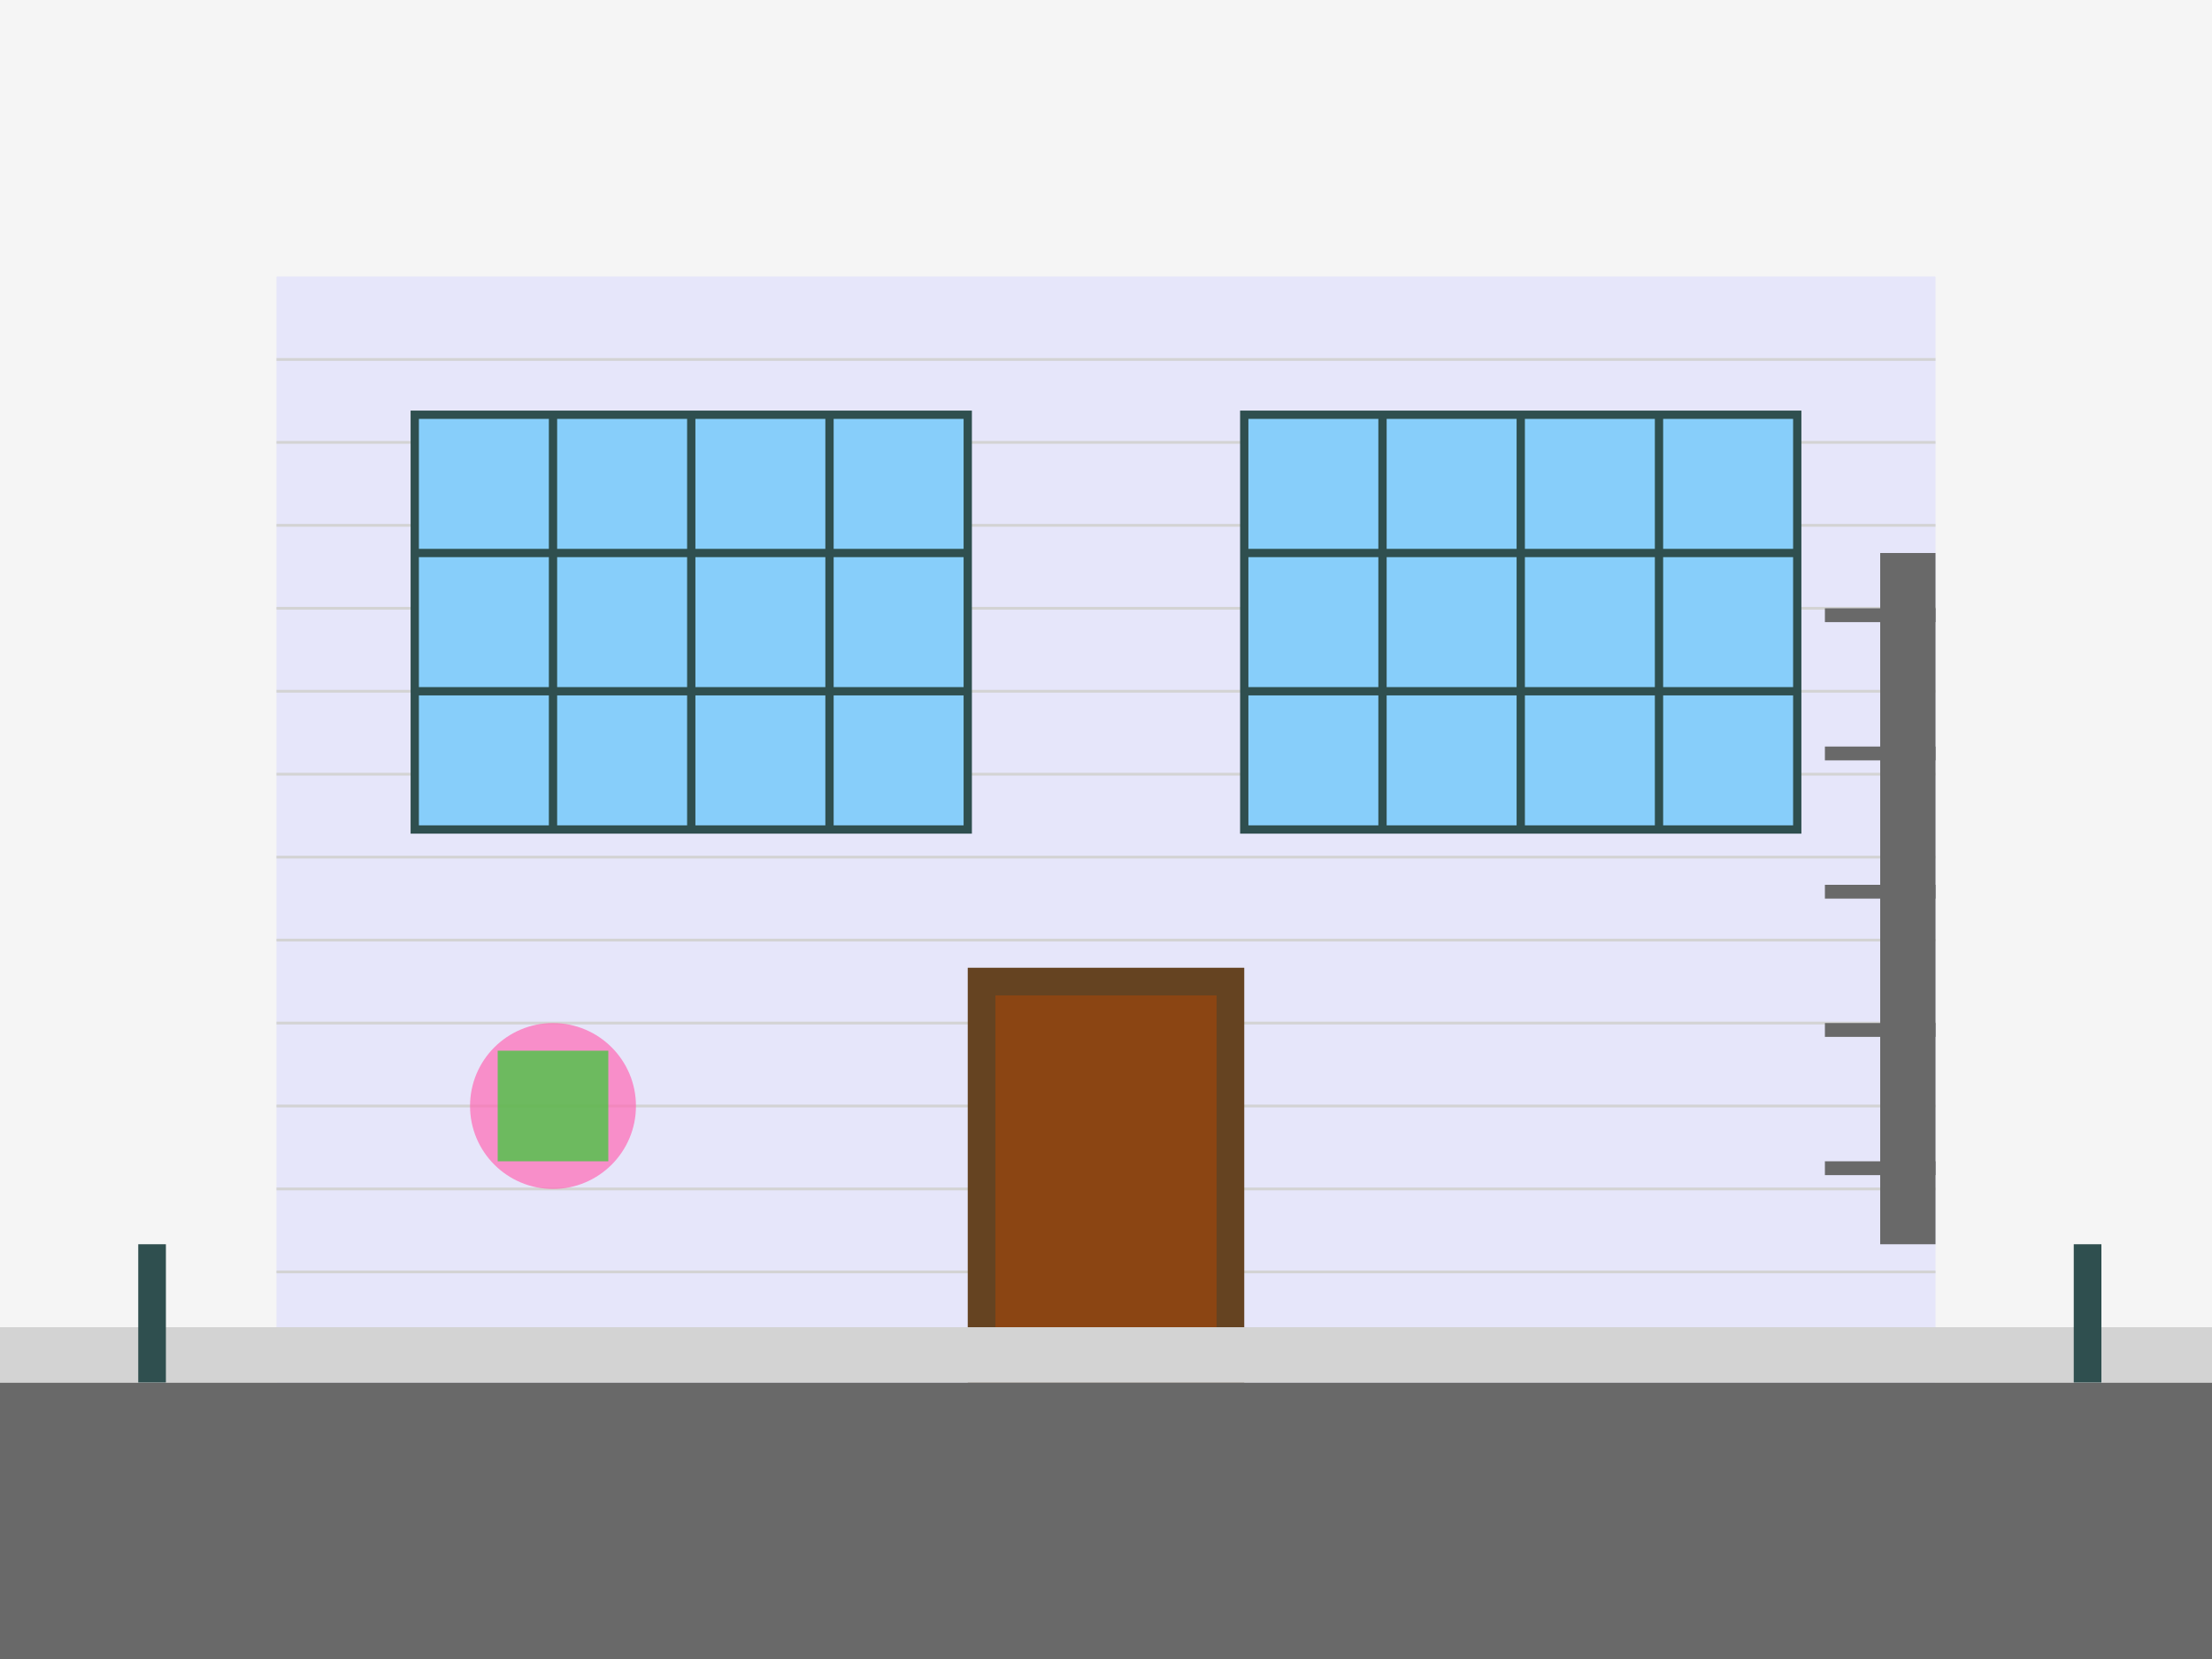 <svg width="800" height="600" viewBox="0 0 800 600" xmlns="http://www.w3.org/2000/svg">
  <!-- Background -->
  <rect width="800" height="600" fill="#F5F5F5"/>
  
  <!-- Building -->
  <rect x="100" y="100" width="600" height="400" fill="#E6E6FA"/>
  
  <!-- Brick Pattern -->
  <g stroke="#D3D3D3" stroke-width="1" fill="none">
    <line x1="100" y1="130" x2="700" y2="130"/>
    <line x1="100" y1="160" x2="700" y2="160"/>
    <line x1="100" y1="190" x2="700" y2="190"/>
    <line x1="100" y1="220" x2="700" y2="220"/>
    <line x1="100" y1="250" x2="700" y2="250"/>
    <line x1="100" y1="280" x2="700" y2="280"/>
    <line x1="100" y1="310" x2="700" y2="310"/>
    <line x1="100" y1="340" x2="700" y2="340"/>
    <line x1="100" y1="370" x2="700" y2="370"/>
    <line x1="100" y1="400" x2="700" y2="400"/>
    <line x1="100" y1="430" x2="700" y2="430"/>
    <line x1="100" y1="460" x2="700" y2="460"/>
  </g>
  
  <!-- Large Industrial Windows -->
  <rect x="150" y="150" width="200" height="150" fill="#87CEFA"/>
  <rect x="450" y="150" width="200" height="150" fill="#87CEFA"/>
  
  <!-- Window Grid -->
  <g stroke="#2F4F4F" stroke-width="3" fill="none">
    <rect x="150" y="150" width="200" height="150"/>
    <rect x="450" y="150" width="200" height="150"/>
    
    <!-- Grid Lines -->
    <line x1="200" y1="150" x2="200" y2="300"/>
    <line x1="250" y1="150" x2="250" y2="300"/>
    <line x1="300" y1="150" x2="300" y2="300"/>
    <line x1="150" y1="200" x2="350" y2="200"/>
    <line x1="150" y1="250" x2="350" y2="250"/>
    
    <line x1="500" y1="150" x2="500" y2="300"/>
    <line x1="550" y1="150" x2="550" y2="300"/>
    <line x1="600" y1="150" x2="600" y2="300"/>
    <line x1="450" y1="200" x2="650" y2="200"/>
    <line x1="450" y1="250" x2="650" y2="250"/>
  </g>
  
  <!-- Entrance -->
  <rect x="350" y="350" width="100" height="150" fill="#654321"/>
  <rect x="360" y="360" width="80" height="130" fill="#8B4513"/>
  
  <!-- Fire Escape -->
  <rect x="680" y="200" width="20" height="250" fill="#696969"/>
  <rect x="660" y="220" width="40" height="5" fill="#696969"/>
  <rect x="660" y="270" width="40" height="5" fill="#696969"/>
  <rect x="660" y="320" width="40" height="5" fill="#696969"/>
  <rect x="660" y="370" width="40" height="5" fill="#696969"/>
  <rect x="660" y="420" width="40" height="5" fill="#696969"/>
  
  <!-- Street -->
  <rect y="500" width="800" height="100" fill="#696969"/>
  
  <!-- Sidewalk -->
  <rect y="480" width="800" height="20" fill="#D3D3D3"/>
  
  <!-- Street Art/Graffiti -->
  <circle cx="200" cy="400" r="30" fill="#FF69B4" opacity="0.7"/>
  <rect x="180" y="380" width="40" height="40" fill="#32CD32" opacity="0.7"/>
  
  <!-- Urban Elements -->
  <rect x="50" y="450" width="10" height="50" fill="#2F4F4F"/>
  <rect x="750" y="450" width="10" height="50" fill="#2F4F4F"/>
</svg>